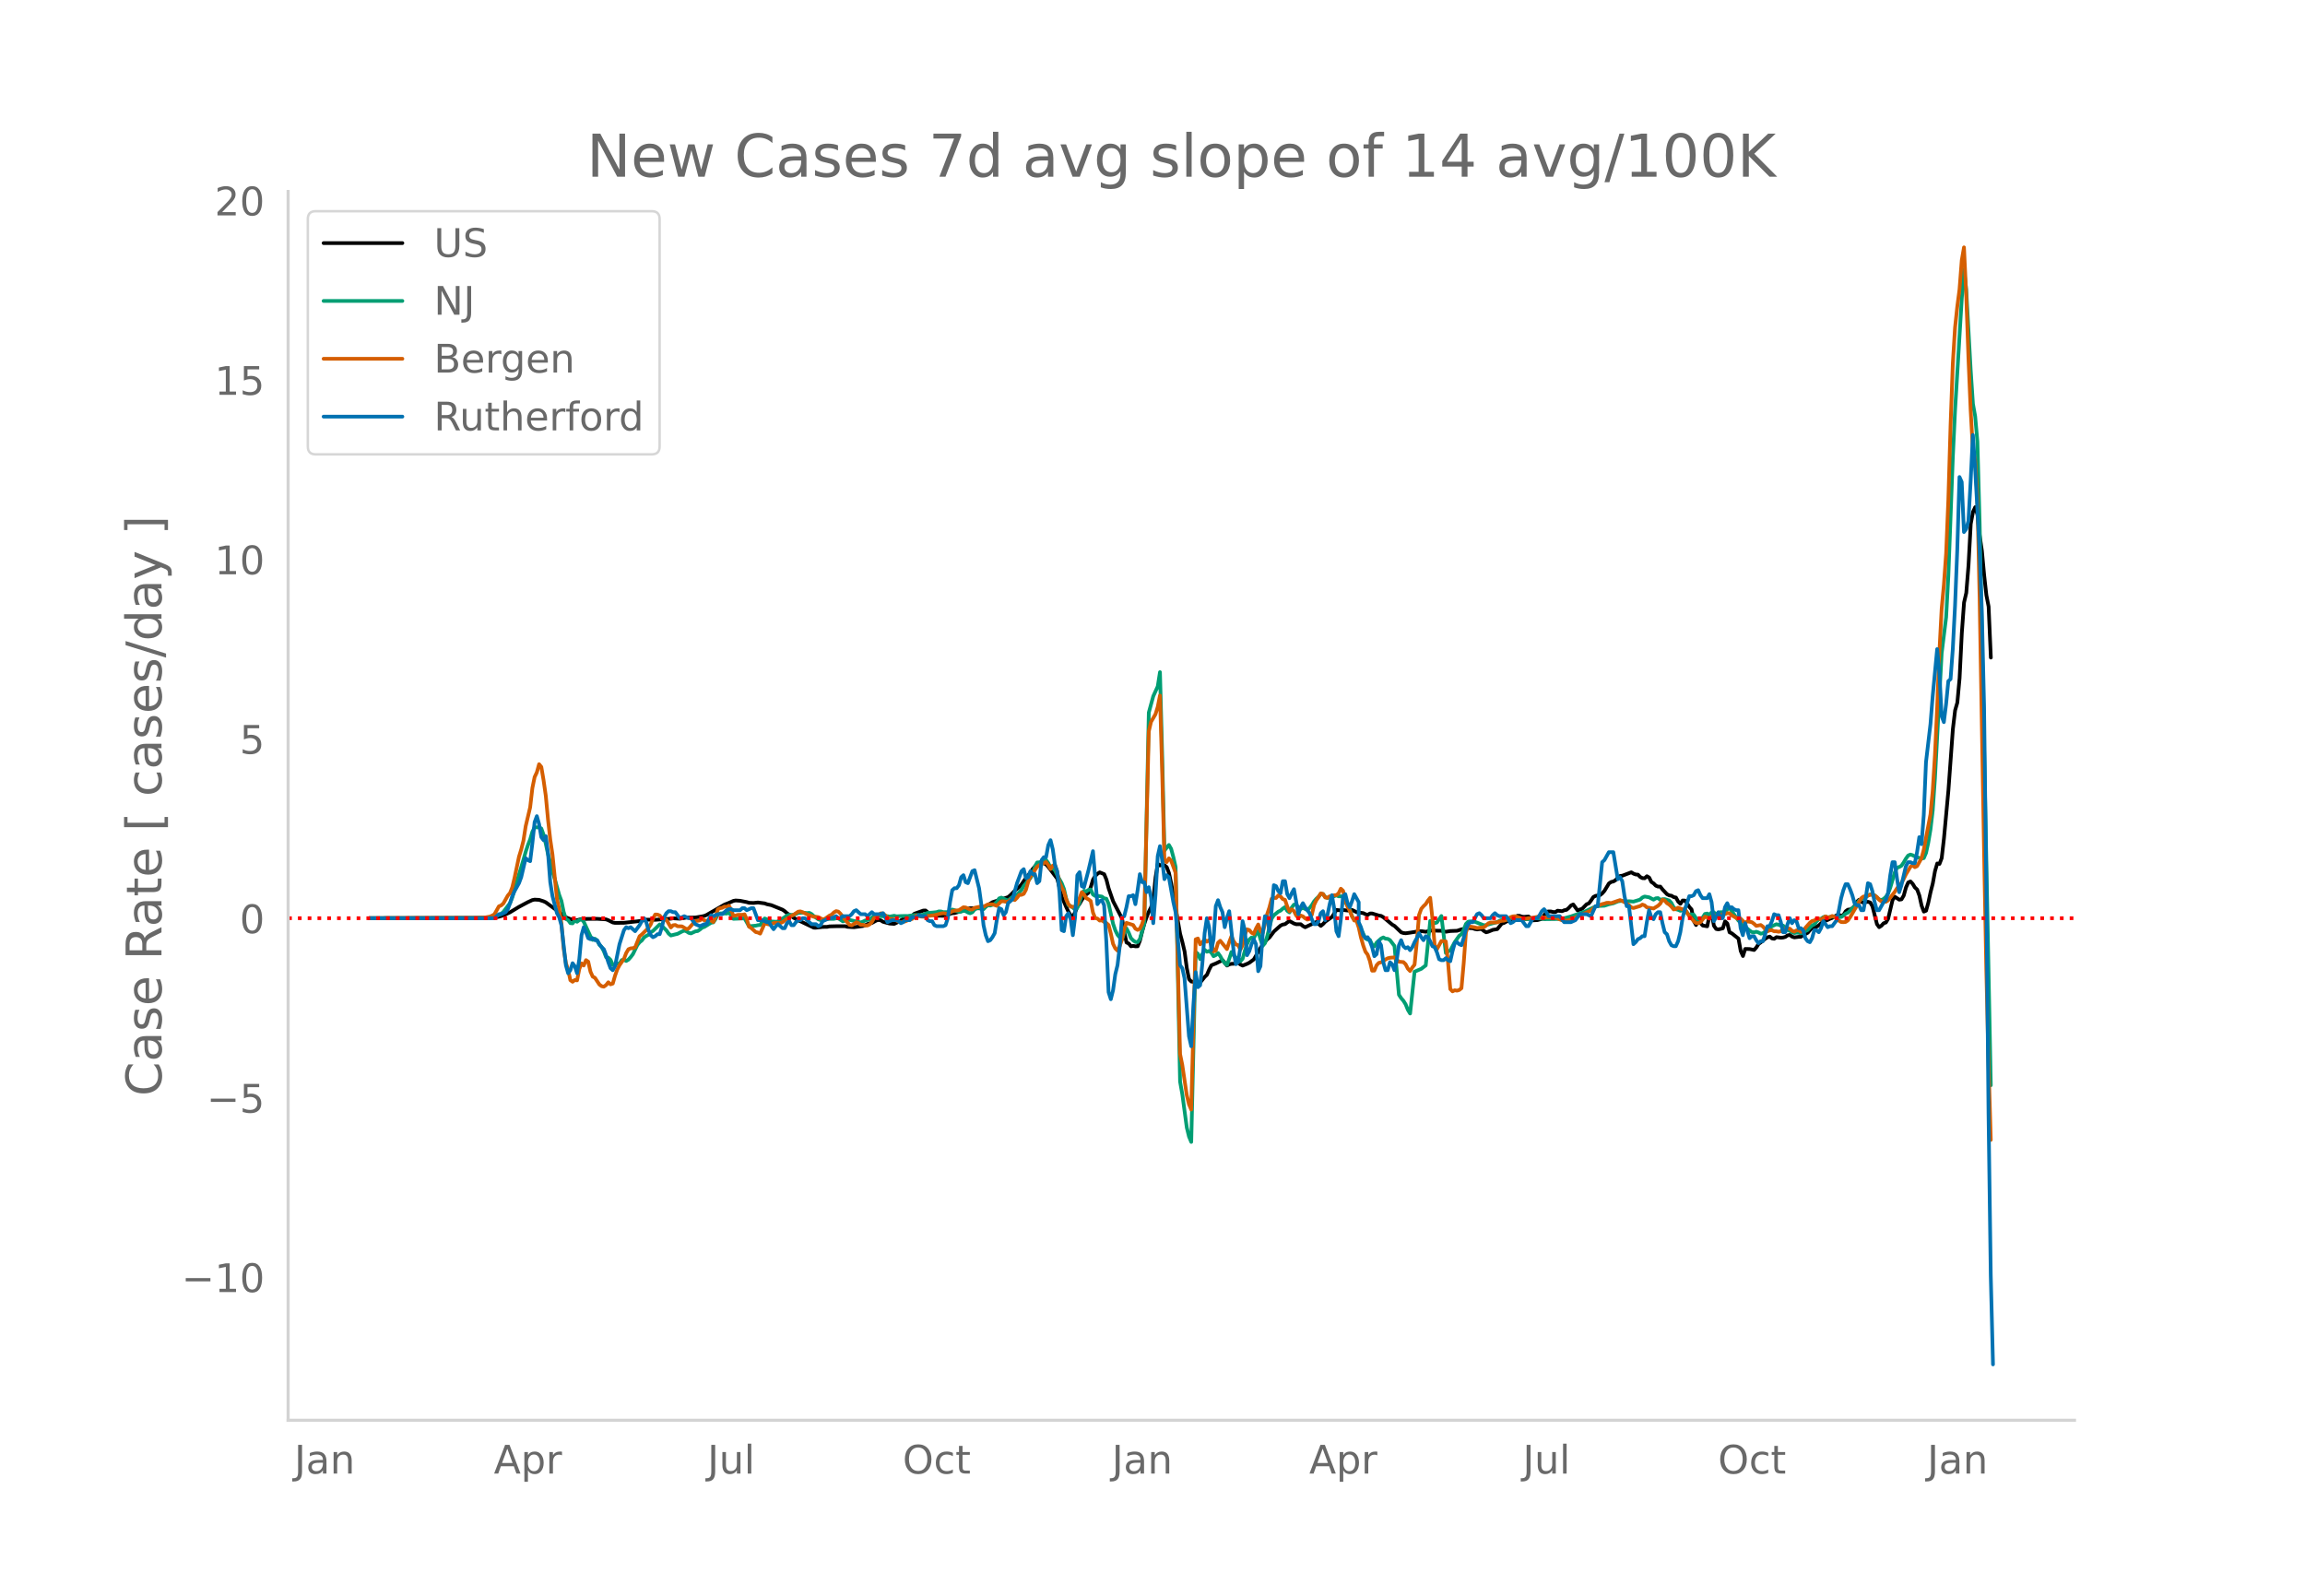 <svg height="864" viewBox="0 0 936 648" width="1248" xmlns="http://www.w3.org/2000/svg" xmlns:xlink="http://www.w3.org/1999/xlink"><defs><style>*{stroke-linecap:butt;stroke-linejoin:round}</style></defs><g id="figure_1"><path d="M0 648h936V0H0z" style="fill:#fff" id="patch_1"/><g id="axes_1"><path d="M117 576.72h725.4V77.76H117z" style="fill:none" id="patch_2"/><path clip-path="url(#p954f7ad295)" d="m149.973 372.857 48.076-.126 2.72-.144 1.815-.324 1.814-.548 2.721-1.268 3.629-2.2 1.814-.973 1.814-.957 1.814-.84.907-.17 1.815.094 1.814.584.907.42 5.442 3.966 2.722 2.114 1.814.715 1.814.499.907-.029 1.814-.515 6.35-.046 3.628.221.907.353 1.815.907.907.167 3.628-.04 5.443-.592 1.814-.263 1.814-.42 1.814.016 1.814.05 2.722-.21 3.628-.247.907-.16 2.721.167 2.722-.456 1.814.015 1.814-.053 2.721-.452.907-.199.907-.381 7.257-4.186 1.814-.72 1.814-.805.908-.165 1.814.124 2.721.543.907.281 1.814.065 1.814-.194 2.722.365.907.338 1.814.386 4.535 1.837.907.622.908.817 2.72 1.877 1.815.97 6.35 3.022.907.004 2.721-.317 1.814-.034.907-.186 2.722-.07 3.628-.016.907.263 1.814.113.907.047 3.629-.495.907-.298.907-.47.907-.303.907-.163 1.814-1 .907-.22.907.177.907.572 1.815.494.907.226 1.814.12 1.814-.882 1.814-1.121 1.814-.07.908-.261.907-.812.907-.967 3.628-1.291.907-.037 1.814 1.472 2.722.662 2.72.025 1.815-.4.907-.425.907-.221.907-.06 4.536-1.31.907-.459.907-.193 1.814.02 1.814.004.907.153.908-.21.907-.711 2.72-1.714 6.35-2.054.908-.762 1.814-1.852 1.814-1.525.907-1.01.907-1.378 2.721-3.522.908-1.395.907-1.015.907-.77.907-.467.907-.16.907.082.907.507.907 1.007 3.628 4.792 1.815 7.29 1.814 4.2.907 1.916.907 1.44.907.551.907-1.859.907-2.244.907-1.123.907-1.622.908-1.223.907-.976.907-.668.907-2.316.907-3.04.907-1.461.907-.891.907-.573 1.814.748.907 2.214.908 3.56 1.814 5.228 3.628 7.012.907 5.688.907 4.039.907.43.907 1.11.908-.16.907.18.907-.025.907-2.28.907-3.716.907-3.226.907-2.632.907-2.213.907-1.803.907-3.118.907-9 .908-5.464.907.642.907-.483.907.395.907.73.907 2.405.907 4.204 3.628 20.504.908 3.35.907 3.833.907 6.8.907 4.45.907.94.907.136.907-.22.907.779.907-.305 1.814-2.266.908-.86.907-2.102.907-1.77 1.814-.74 2.721-1.35 1.814 2.205.907-.498.908-.2.907-.03 1.814-.388.907.693.907.44 1.814-.719.907-.457 1.814-1.343 2.722-4.661 1.814-2.529.907-.983.907-.736 1.814-2.417 2.722-2.437.907-.404.907-.15.907-.71.907-.555 1.814 1.02.907.29 1.814-.01.907.734.908.491 1.814-.866 2.721-1.264 1.814 1.575.907-.755.907-.973 2.722-1.888 1.814-2.855 1.814.194.907-.173 1.814.207 1.814-.232 1.815.895 2.72.4.908.449.907.245.907-.555.907.005 2.721.839.908.145.907.534 3.628 3.023.907.52 2.721 2.602.907.277.908.09 1.814-.248 3.628-.585.907-.025 1.814.256 1.815-.494 1.814.034 2.721.058.907.263.907.118 1.814-.286 2.722-.105 1.814-.595.907-.13 1.814-.41 1.814.132.907.315.907.155.908-.137.907-.016.907.759.907.553.907-.247 1.814-.746 1.814-.301 1.814-2.23.908-.27.907-.524.907-.311.907.04.907-.112 1.814-2.014.907.024.907.332.907.09 1.815-.161 1.814 1.576 1.814-.095 1.814-.517 1.814-2.844.907-.17.907.012.908.23.907.027.907-.568 1.814.209.907-.39.907-.162.907-.763.907-.997.907-.427 1.815 2.484.907-.428.907-.275 1.814-1.856.907-.346.907-1.194.907-1.386.907-.483 1.814-.291.907-.723.908-1.045 1.814-2.993.907-.592.907-.204.907-.563.907-.989.907-.68.907-.11 3.629-1.376.907.55.907.337.907.068.907.943.907.475.907.04.907-.825.907.533.907 1.805.908.588.907.931.907.37.907-.017.907 1.185 1.814 1.915.907.467.907.147.907.556.907.182.908 1.647.907.877.907-1.334.907.047.907 1.127.907 1.483.907.98.907 4.635.907 1.701.907-2.307.907 1.5.908 1.011 1.814.315.907-4.245.907-.8.907 4.815.907 1.307.907.194 1.814-.456.907-2.825.908.84.907 3.614.907.403 2.721 2.157.907 5.037.907 2.03.907-2.872 1.814.04 1.815.383.907-1.042.907-1.423.907-.637 1.814-1.51.907-.539.907-.286.907.742.907.136.908-.661 1.814.229.907-.078.907-.251.907-.634.907-.165.907.692.907.308 1.814-.23.908-.02.907-.687 1.814-.938.907-1.087.907-.826.907-.434.907-.137.907-.529.907-.862.907-.627 1.815-.734.907-.465.907-.329.907-.603.907-.468.907-.194.907.372.907-.304.907-1.496.907-.671.908-.066.907-.479.907-.973.907-1.672.907-.816.907.807.907.415.907-.294.907-.105.907.282.907 1.577 1.815 7.209.907 1.241.907-.596.907-1.003.907-.297.907-1.503 1.814-7.676.907-1.284 1.814 1.201.908-.15.907-1.55.907-3.265.907-2.029.907-.425.907.969.907 1.487.907.835.907 2.452.907 4.12.907 2.396.908-.374.907-3.271.907-4.232.907-3.548.907-5.047.907-3.087.907.194.907-2.373.907-7.945 1.814-19.508 1.815-24.942.907-7.611.907-3.15.907-9.882.907-18.305.907-12.441.907-3.893.907-11.21.907-16.815.907-4.854.908-1.948.907 3.009.907 8.527.907 6.217.907 9.848.907 8.146.907 4.636.907 20.7h0" style="fill:none;stroke:#000;stroke-linecap:round;stroke-width:1.5" id="line2d_1"/><path clip-path="url(#p954f7ad295)" d="m149.973 372.854 47.168-.098 1.815-.117 1.814-.334 2.721-1.208.907-.81 2.721-3.581.907-2.28 1.815-6.305 2.72-9.037.908-3.2.907-2.712.907-2.323.907-3.124.907-1.74 1.815-.048.907.485.907 2.526.907 3.719.907 4.233.907 3.258.907 3.798.907 2.918 1.814 6.507.907 2.454.908 4.443.907 2.91.907.42.907 1.246.907.097.907-1.166.907.517.907-.704.907-.298.907.994 2.722 5.945.907 1.415.907-.462.907.72.907 1.73.907.905.907 1.731.907 2.397.907.214.907.876.908 2.08.907-.025.907-.528.907.02.907-1.444.907-.156.907.499.907-.535.907-1.007.907-1.203 1.815-3.727.907-1.12.907-.721.907-1.24.907-.612.907-.476.907-.99.907-.563 2.721-2.642.908.643 1.814 1.765.907 1.31.907.772 1.814-.455.907-.214 1.814-.941.907-.371.908.29.907.615.907.232 1.814-.833.907-.115.907-.608.907-.773.907-.308 2.722-1.68.907-.149.907-1.339.907-1.844.907-.439.907-.053 1.814.08.907-.358.907 1.077.907 1.427 4.536-.185 1.814 3.2 2.721-.24.907-.207.908-.071.907-1.47.907-1.183 1.814.733.907.497 1.814.128.907-.144 2.721-1.738.908-.687.907-.266 1.814.05 1.814-.815 1.814-.13 1.814.194.907-.097.908.492.907.828 1.814 1.299.907.315.907.067 1.814-.537 2.721-.026.908-.212.907.021 1.814 1.206 1.814-.557.907-.026 1.814.429 2.722.603.907-.321.907-.456 1.814-.463.907-.694.907-.836.907-.08.907.326h1.814l.908-.068.907.048.907.17 1.814-.34.907.233 1.814-.108 1.814-.05.907.036 2.722-.42 1.814.012.907.013.907-.169 1.814-.71 1.814-.122 1.815-.19.907-.305.907.036.907.28 1.814-.037.907-.395.907-.63.907.258.907.411.908.276.907-.1.907-.385.907.207.907.522.907.313.907-.392.907-1.145.907-.5.907-.098.907.17.908.32.907-.977.907-.66.907.172.907-.306.907-.427.907-.774.907-1.424.907-.31 1.814.843.908.33 1.814-1.475.907-.143.907-.682 1.814-1.977.907-1.641 2.721-3.22.908-1.676.907-3.02.907-1.608.907-.068.907-.241.907-.414.907-.27.907 1.239.907 1.978.907.14.907.865.907 1.943 1.815 3.233.907 2.331.907 3.911.907 2.684.907.394.907.555.907.933.907-.811.907-2.13.907-3.322.908-1.483.907.308.907-.65.907-.16.907 2.048.907.585.907-.03 1.814.282.907.709.907.16.908 2.098 1.814 8.065.907 2.654.907 1.87.907 1.075.907.779.907-2.762.907-1.732.907 1.747.907 2.21.908.92.907.64.907.06.907-1.215 1.814-6.4 1.814-85.598 1.814-6.66 1.815-3.967.907-5.795.907 33.902.907 38.559 1.814-2.28.907 1.57.907 3.367.907 4.005 1.814 87.138.908 5.14 1.814 13.487.907 3.714.907 2.169 1.814-77.082.907.693.907 2.152.907-2.116.907-1.657.908.783.907-.32.907.68.907 1.445.907-.44.907-.833.907 1.26.907 1.68.907 1.118.907.808.907-2.483.908-2.81.907 1.35.907.972.907.05.907 1.396.907-1 .907-3.281.907-2.775.907-1.8.907-.8.907.247.908-1.7.907-1.098.907 3.308.907 2.61.907-1.047.907-2.787 1.814-7.208.907-1.363 1.814-1.458.908-.43.907-.82.907-.614.907 1.53.907.654.907-1.998.907-1.17.907-.014.907 1.186.907.57.907-.425 1.815.87.907-.84.907-1.162.907-1.508.907-1.05.907-.805.907-1.182.907.042.907 1.213.907.385.907-.252.908-.074 1.814-.725.907.407.907-.035.907.201.907 2.1 1.814 3.053.907 2.818.907 1.22.908-.034 3.628 7.724.907.547.907.065.907 1.95.907.686.907-1.509 1.815-1.652.907-.454.907.515.907.06.907.522 1.814 2.376 1.814 19.81.907 1.376.907 1.053.908 1.454.907 2.245.907 1.486 1.814-16.993 2.721-1.154 1.814-1.383 1.815-18.068.907.341.907.568.907-.28 1.814-2.628 1.814 15.03.907-.622.907-.422 1.815-3.41 1.814-2.543.907-.647.907-1.825.907-2.354.907-.901.907-.117 1.814.16 3.629 1.41.907-.058 4.535-1.24.907-.498.907-.319 2.722-.218.907-.424.907-.192.907.022 3.628.529 2.722-.118 1.814-.324 1.814.074 1.814.298 5.443-.071 1.814-.223.907-.08 2.721-.742 5.443-1.866 4.535-2.174 1.814-.222 1.815-.084 1.814-.597 1.814-.391 1.814-.78.907-.143.907-.031 1.814.202.908-.099 1.814.167 1.814-.545.907-.289.907-.83.907-.4 1.814.32 1.815.946.907-.542.907-.089.907.693.907-.228.907-.047 1.814.566.907 1.006.907 1.754.907.798.908.221.907.402.907-.216.907-.418.907 1.368.907 1.032.907-.342.907.158.907 1.413.907.863.907-.348.908-.764.907-1.462.907-.17.907.466.907-.94.907-.017.907.949.907-.693.907-.32.907-.01.907.14.908-1.287.907-.637 3.628 5.21.907.828.907 1.69.907.914.907-.164.907.792.908.587.907.122.907-.243.907.3.907.492.907-.187 2.721-2.055.907-.795 1.815-.805.907.212.907.356h.907l.907.802.907.967.907.367.907.552.907.337.907-.183.907.065.908.245.907-.318.907-.594.907-.443.907-1.016.907-.845.907-.462.907-1.198.907-.863.907-.176.907-.666.908-.3.907.449 1.814-.458.907.272.907.11.907-.143.907.018.907-.551.907-.821.907-.412.908-.82.907-.975.907-.698 1.814-2.396 1.814-1.093.907-.284.907-.672.907-.479.907.018.907.395 1.815 1.613.907.268.907-.439.907-.842.907-1.365.907-2.396 1.814-6.155.907-1.92.907-.306.908-.509.907-1.328.907-1.567.907-1.244.907-.394.907.276.907.479.907.345 1.814.54.907-.2.908-2.094.907-4.138.907-5.413.907-7.74.907-13.052 2.721-50.739 1.814-14.612.907-16.851 1.815-48.202.907-19.013 2.721-45.302.907-11.869.907 8.3 1.814 32.609.907 13.629.908 5.086.907 10.271.907 33.086 4.535 228.284h0" style="fill:none;stroke:#009e73;stroke-linecap:round;stroke-width:1.5" id="line2d_2"/><path clip-path="url(#p954f7ad295)" d="m149.973 372.854 43.54-.095 3.628-.24 1.815-.335.907-.39.907-.519 1.814-3.238.907-.367.907-.79 1.814-3.222.907-1.061.907-2.297.908-3.773 1.814-8.654.907-2.944.907-3.565.907-5.87 1.814-7.666.907-7.833.907-4.442.907-1.923.908-3.302.907 1.1.907 5.361.907 6.341.907 9.643.907 8.088.907 6.134 1.814 18.01.907 4.085.907 5.782.908 10.322.907 5.878.907 2.712.907 4.236.907.646.907-.718.907.16.907-4.603.907-2.321.907.877.907-2.177.908.614.907 4.044.907 2.026.907.478 1.814 2.736.907.686.907.184.907-.638.907-1.141.907.83.908-.312.907-3.174.907-2.537.907-1.73 1.814-2.577.907-2.36.907-1.54.907-.375.907-.08.907-.327 1.815-4.522.907-.702 1.814-1.787.907-.885.907-1.428.907-2.345.907-1.667.907.024.907.383.908 1.045.907.773.907-.12 1.814 3.151.907-.893.907-.12.907.519 1.814.048 1.815 1.108.907-.271 2.72-3.087.908.008.907-.175.907-.606.907.558.907.255.907-.343.908.192.907.598.907-1.93.907-3.207.907-.47.907-.168.907-.495.907.096.907-.47.907 1.706.907 2.457.908-.151.907-.28 1.814-.008.907-.215.907 2.042.907 2.951.907.583 1.814 1.627.907.2.908.438 1.814-4.172 1.814.479.907-.144.907-.43.907-.168.907.16.907-.024.907-.335 1.815-1.444.907-.463.907-.702.907-.43 1.814-1.237.907-.12.907.328 1.814.885 2.722.99.907-.009.907.136 1.814.925.907-.24 1.814-1.284.907-.414.907-.902.908-.518.907.2.907.893.907 1.26 1.814 2.146.907 1.092.907.168.907-.543.907-.686.907.327.908.694.907-.016.907.312.907-.008.907-.431.907-.965.907-1.651.907-.718.907-.367.907-.814.907.104.908.718.907.885.907.567.907.007 1.814.63.907.495.907.247.907-.279.907-.103 1.815-.854.907-.088.907-.813.907-.622 1.814.422.907.072 2.721-.423 1.815-.207 2.72-.694.908-.112 1.814.272 1.814-1.037.907-.272 1.815-.183 1.814-1.196.907.095 1.814.822.907-.008.907-.686 1.814-.39.907-.216.908.135 1.814-.917 1.814-.048 1.814.654.907-1.029.907-.853.907.032.907.167.908-.008.907-.765.907-.256.907.343.907-.901.907-1.212.907-.008.907-.4.907-1.658.907-3.199.907-2.313.908-.71.907-1.77.907-1.364.907-.655 2.721-1.22.907 1.276.907 1.54.907-1.396.907-.335.907 2.967.908 4.148.907 2.082.907 1.738.907 3.047.907 2.01.907 1.005.907.088.907-.072.907-1.02 1.814-4.874.908.965.907 1.5.907.47.907.662.907 4.674.907 2.281.907.168.907.822.907-.08.907.606.907.47.908.798.907 3.494.907 4.163.907 1.867.907.877.907-1.906.907-2.608.907-4.331.907-2.417 2.722.877.907 1.468.907.51.907-.462.907-1.899.907-3.095 1.814-75.152.907-3.869 1.814-3.11.908-2.952.907-4.634.907 30.988.907 36.021.907.622.907-1.523.907.94 1.814 4.93 1.814 73.574.908 4.458 1.814 12.22.907 3.757.907 2.137 1.814-69.122.907-.343.907 2.377 1.814-1.906.908.837.907-.67.907 1.523.907 3.071.907-.31.907-3.167.907-.838 2.721 3.374.907-2.815.908-2.37.907 2.019.907 1.3.907.279.907 1.834.907-1.81.907-4.315.907-2.13.907.28.907 1.076.907.518.908-2.201.907-1.651.907 2.656.907.782 1.814-7.634.907-2.704.907-3.533.907-.367.907.04.907-1.045.908.439.907 1.076.907.288.907 2.727.907 1.955.907-.862.907.75.907 1.77.907 1.054.907-1.03.907.336.908.805.907.51.907-.239.907-1.73.907-3.94.907-1.9.907-1.3.907-1.515.907.232.907 1.427.907.128.907-.638.908.088.907-.51.907-.033.907-.75.907-1.858.907.845.907 3.917.907 2.624.907 1.643.907 2.202.907 1.69.908.096.907 2.728.907 4.06.907 3.207.907 2.56.907 1.204.907 2.6.907 3.917.907-.032.907-2.17.907-.98.908-.232.907-.43.907-.718.907-.479.907-.223 1.814-.144 1.814 1.755 1.814.167.908.87.907 1.787.907.957.907-1.428.907-1.133.907-9.125.907-11.055.907-2.504.907-1.07.907-.86.907-1.428.908-1.133.907 8.4.907 10.807.907 1.723 1.814-3.374 1.814.16.907 8.606.907 10.744.907.941.908-.455.907.176.907-.28.907-.725.907-10.066.907-12.555.907-2.696.907.295 1.814.327.907.248 2.722-.288.907-.686.907-.909.907-.343 2.721-.056.907-.375.907-.247.908-.064.907-.295 1.814-1.14.907-.311.907-.08.907.247.907.367 1.814.39.907-.015.908-.184.907-.04 2.72-.502 2.722.271 3.629-.088.907.064 2.72 1.157.908.135.907-.055 1.814-.383 8.164-3.701 1.814-1.548 2.721-1.029.908-.199.907-.319.907-.016.907.136 3.628-1.237.907.335 1.814 1.053.908.686.907.885.907.28 2.721-.822.907-.59.907.327.907.813 2.722.455 1.814-1.109.907-.853.907-1.611.907.359.907 1.045.907.566.907.837.907 1.157.907-.184.908-.534 1.814.67.907-.072 1.814 2.816.907.885.907 1.165.907.75.907.12.907-.471 1.815-2.218.907.287.907.503.907-.862.907-.622.907.607 2.721-.878.907-.072.908-.39.907.055.907.806 2.721 1.58.907-.208.907.933.907.75.907-.574 1.815.31.907.663.907.845 1.814-.343.907.646.907 1.077.907.83.907-.383.907-.048.907.423.908.016.907.175.907-.207.907-.71 1.814-.463.907.12.907.87.907.35.907-.502.907-.064.908.654.907-.367.907-1.292 1.814-2.034.907-.726.907-.175.907-.662.907-.12.907.407 1.815-1.324.907.414.907-.111.907-.463.907.32.907.701.907.861.907.575.907.056.907-.08.907-.622.908-1.277 4.535-7.752.907-.694.907-.056 1.814-.63.907.063.907.248.908.606.907 1.1.907.663 1.814.167.907-.55 2.721-3.478.907-1.444 1.815-2.193.907-1.603.907-1.883 1.814-3.039.907-.678.907.806.907-.415 1.814-3.262.907-3.454 2.722-14.333.907-9.484.907-14.525.907-19.43.907-22.764.907-17.213.907-9.78.907-12.65.907-21.966.908-30.374.907-24.854.907-14.597.907-8.534.907-6.98.907-11.813.907-5.264.907 19.151.907 25.756.907 21.344.907 16.128.908 4.156.907 14.995.907 40.87 1.814 103.278.907 47.826.907 38.238.907 30.693h0" style="fill:none;stroke:#d55e00;stroke-linecap:round;stroke-width:1.5" id="line2d_3"/><path clip-path="url(#p954f7ad295)" d="M149.973 372.854h50.797l1.814-1.625h.907l1.814-.812.907-1.219.907-2.437.907-2.844.908-2.031 1.814-3.25.907-2.438 1.814-7.718.907.812.907.406.907-7.312.907-8.531.907-2.438.908 3.25.907 5.281.907 1.22.907-1.626.907 6.906.907 11.782.907 5.687 1.814 6.906.907 1.625.907 3.25 1.815 16.25.907 3.25.907-1.219.907-2.844.907 1.22.907 2.843.907-5.688.907-9.75.907-3.25.907 2.032.908 2.437.907.407.907-.407.907.813h.907l.907 1.625.907 1.218.907.813.907 2.437.907 2.844.907 2.438.908.812.907-1.625 1.814-8.937 1.814-5.688.907-1.218.907.406.907-.406 1.814 1.625 1.815-2.438.907-1.625.907-1.219.907 1.625.907 3.25.907 2.032.907.812.907-.406.907-.813h.907l.908-2.843.907-4.063.907-1.625.907-.812h.907l.907.406h.907l1.814 2.437 1.814-.812 1.815.812h.907l1.814 2.438 1.814.812 1.814-.812h.907l.907-2.031.908-1.625.907.406 1.814-.813h1.814l1.814-1.625.907-.406h.907l.907.406h2.722l.907-.812h.907l.907.812 1.814-.812h.907l1.814 4.875h1.815l1.814.812h.907l.907 1.625.907 1.22.907-1.22.907-.812 1.814 1.625h.907l.908-2.031.907-.813.907 1.625h.907l.907-1.219.907-.812h.907l.907-.813h.907l2.722 2.438h1.814l.907.812.907-.406.907-1.625 2.721-1.219h.907l1.815-.812.907.812h.907l.907-.812h2.721l.907-.813.907-1.218.907-.407 1.815 1.625h1.814l.907.813 1.814-1.625.907.812h2.721l.907-.406.908 1.625.907 2.031 1.814-.812h1.814l.907.406.907.813.907-.407.907-.812h1.815l.907-1.219h1.814l.907-.812.907.406h1.814l.907 1.625.907.406h.907l.908 1.625.907.406h2.72l.908-.406.907-2.844.907-6.5.907-4.875.907-.812h.907l.908-1.219.907-3.25.907-.812.907 2.844.907.406 1.814-4.875.907-.406 1.814 7.312.907 6.5.908 8.531.907 4.063.907 2.437.907-.406.907-1.219.907-1.625.907-5.687.907-4.47.907.407.907 2.438.907-1.22.908-3.655 1.814-1.625 1.814-6.5 1.814-4.875.907-.813.907 3.657.907-.407.907-2.437.908 1.219h.907l.907 3.656.907-.813.907-8.53.907-1.22h.907l.907-4.875.907-2.03.907 3.655.907 6.5.907 2.438.908 8.531.907 15.437.907.407.907-6.094.907-1.219.907 2.438.907 6.5.907-7.313.907-17.062.907-1.219.907 5.688.908.406 1.814-6.906 1.814-7.72 1.814 21.532.907-1.219.907-.406.907 2.031.907 15.031.908 20.313.907 2.843.907-3.656.907-6.5.907-3.656.907-7.719.907-11.78.907-.407.907-3.656.907-4.469h.907l.908-.406.907 3.656.907-5.688.907-6.5.907 3.25h.907l.907 4.063.907-2.031.907 4.062.907 10.563.907-11.375.908-15.844.907-4.062.907 5.687.907 7.719.907-1.625.907.812 1.814 10.156.907 4.063 1.814 21.53.908 1.22.907 4.062 1.814 23.562.907 4.063.907-17.062.907-13 .907 6.093.907-.812.907-8.938.907-12.187.908-6.094.907 3.657.907 9.343.907-4.468.907-13.407.907-2.437.907 2.844.907 2.03.907 6.095.907-3.657.907-2.843 1.815 16.25.907 5.28.907-.812.907-6.094.907-10.562.907 3.656.907 10.156.907-1.625.907-2.843.907-2.031.908 2.03.907 10.97.907-2.032.907-13 .907-7.312.907.406.907 5.688.907-8.532.907-10.156.907.406.907 2.032.908.812.907-4.875h.907l.907 5.281.907 1.625.907-2.03.907-1.626 1.814 10.156.907-2.843.907-1.625.908 1.625 1.814 2.437.907 2.438.907 2.03h.907l.907-1.218.907-3.25.907-.812.907 3.656.907-2.031.907-4.47.908-3.655.907 5.28.907 9.345.907 2.03.907-6.905.907-9.344.907-.813.907 3.657.907 1.625.907-2.438.907-2.844 1.815 3.25v8.125l.907 2.032.907 3.25.907 1.218.907-.406.907 1.625.907 2.437.907 3.657.907-.813.907-5.281.908 1.625.907 6.906.907 3.25h.907l.907-3.25.907.813.907 2.437.907-4.062.907-6.094.907-2.031.907 2.437.908.813.907-.407.907 1.22.907-1.22.907-2.03.907-1.626.907-2.03.907 1.624.907 1.219.907-1.625.907.406.908 1.625.907 2.031.907.406.907 2.032.907 2.843.907.407h.907l.907-.813.907.813.907.406.907-4.063.908-3.25.907-.406.907.813.907.406.907-2.844.907-3.656.907-2.031.907-.813h.907l1.814-3.25.908-.406.907.813.907 1.218h2.721l.907-1.218.907-.813.907.813.907.406h2.722l.907 1.219.907 1.625.907-.407.907-.812h2.721l1.814 2.437h.908l1.814-3.25h1.814l.907-1.218.907-1.625.907-.813.907 1.219.907 1.625h4.536l1.814 2.437h2.721l1.814-.812 1.815-2.438h2.72l1.815.813 1.814-4.063h.907l1.814-17.874.908-.813 1.814-3.25h1.814l1.814 10.969.907-.813.907 1.625.907 6.094.907 4.062h.908l1.814 15.438.907-.813.907-1.218.907-.407.907-.812h.907l.907-5.688.907-4.875.907 2.844.908.813.907-2.032.907-.812h.907l.907 4.469.907 3.656.907.812.907 2.844.907 1.625.907.406h.907l.908-2.031.907-3.656.907-5.688.907-3.656.907-2.437.907-2.844h.907l.907-.406.907-1.625.907-.407.907 2.032.908 1.218h1.814l.907-1.625.907 3.25.907 7.72.907-1.626.907-2.031.907 2.437h.907l.907-4.468.908-1.625.907 2.03.907-.405.907.812.907.406h.907l.907 7.313.907 2.844.907-4.875 1.814 6.093.908-.812h.907l.907 1.625.907 1.219.907-.813h.907l.907-2.844.907-3.25h.907l.907-2.03.907-2.845.908.407h.907l.907 2.843.907 4.063h.907l.907-3.25.907-2.438.907 2.032.907-1.22.907.407.907 2.844h.908l.907.812.907 3.25.907 1.219.907.406.907-1.625.907-3.25h.907l.907.813.907-1.625.907-2.844 1.815 2.438.907-.407h.907l1.814-2.437.907-4.063.907-4.875.907-3.25.907-2.437h.907l.908 2.031.907 2.438.907 3.25.907.812h.907l.907 2.031h.907l.907-4.875.907-6.093.907.406.907 2.844.907 4.468.908 3.25h.907l1.814-3.25.907-.812.907-2.844.907-7.312.907-5.281h.907l.907 6.5.907 5.687.908-2.844 1.814-7.718.907-1.625h.907l.907.406h.907l.907-4.469.907-6.094.907 2.844.907-11.781.908-21.531 1.814-15.437.907-11.375 1.814-19.094.907 9.344.907 17.875.907 2.437.907-7.312.907-9.344.908-.812.907-12.188.907-17.468.907-22.75.907-29.656.907 2.031.907 20.312.907-1.218.907-3.25.907-16.25.907-18.687.908 13.406 1.814 33.312.907 24.78.907 38.594.907 72.312.907 93.03.907 65.812.907 36.156h0" style="fill:none;stroke:#0072b2;stroke-linecap:round;stroke-width:1.5" id="line2d_4"/><path clip-path="url(#p954f7ad295)" d="M117 372.854h725.4" style="fill:none;stroke:red;stroke-dasharray:1.5,2.475;stroke-dashoffset:0;stroke-width:1.5" id="line2d_5"/><path d="M117 576.72V77.76" style="fill:none;stroke:#d3d3d3;stroke-linecap:square;stroke-linejoin:miter;stroke-width:1.25" id="patch_3"/><path d="M117 576.72h725.4" style="fill:none;stroke:#d3d3d3;stroke-linecap:square;stroke-linejoin:miter;stroke-width:1.25" id="patch_4"/><g id="matplotlib.axis_1"><g id="xtick_1"><g style="fill:#696969" transform="matrix(.16 0 0 -.16 119.498 598.378)" id="text_1"><defs><path d="M9.813 72.906h9.859V5.078q0-13.187-5-19.14-5-5.954-16.094-5.954h-3.75v8.297h3.078q6.531 0 9.219 3.672Q9.813-4.39 9.813 5.078z" id="DejaVuSans-74"/><path d="M34.281 27.484q-10.89 0-15.093-2.484-4.204-2.484-4.204-8.5 0-4.781 3.157-7.594 3.156-2.797 8.562-2.797 7.485 0 12 5.297 4.516 5.297 4.516 14.078v2zm17.922 3.72V0H43.22v8.297Q40.14 3.328 35.547.953q-4.594-2.375-11.234-2.375-8.391 0-13.36 4.719Q6 8.016 6 15.922q0 9.219 6.172 13.906 6.187 4.688 18.437 4.688h12.61v.89q0 6.203-4.078 9.594-4.078 3.39-11.453 3.39-4.688 0-9.141-1.124-4.438-1.125-8.531-3.375v8.312q4.921 1.906 9.562 2.844 4.64.953 9.031.953 11.875 0 17.735-6.156 5.86-6.14 5.86-18.64z" id="DejaVuSans-97"/><path d="M54.89 33.016V0h-8.984v32.719q0 7.765-3.031 11.61-3.031 3.858-9.078 3.858-7.281 0-11.484-4.64-4.204-4.625-4.204-12.64V0H9.08v54.688h9.03v-8.5q3.235 4.937 7.594 7.374Q30.078 56 35.797 56q9.422 0 14.25-5.828 4.844-5.828 4.844-17.156z" id="DejaVuSans-110"/></defs><use xlink:href="#DejaVuSans-74"/><use x="29.492" xlink:href="#DejaVuSans-97"/><use x="90.771" xlink:href="#DejaVuSans-110"/></g></g><g id="xtick_2"><g style="fill:#696969" transform="matrix(.16 0 0 -.16 200.536 598.378)" id="text_2"><defs><path d="M34.188 63.188 20.797 26.906h26.812zm-5.579 9.718h11.188L67.578 0h-10.25l-6.64 18.703h-32.86L11.188 0H.78z" id="DejaVuSans-65"/><path d="M18.11 8.203v-29H9.077v75.484h9.031v-8.296q2.844 4.875 7.157 7.234Q29.594 56 35.594 56q9.968 0 16.187-7.906 6.235-7.907 6.235-20.797T51.78 6.484q-6.218-7.906-16.187-7.906-6 0-10.328 2.375-4.313 2.375-7.157 7.25zm30.578 19.094q0 9.906-4.079 15.547-4.078 5.64-11.203 5.64-7.14 0-11.218-5.64-4.079-5.64-4.079-15.547 0-9.906 4.078-15.547 4.079-5.64 11.22-5.64 7.124 0 11.202 5.64t4.078 15.547z" id="DejaVuSans-112"/><path d="M41.11 46.297q-1.516.875-3.297 1.281Q36.03 48 33.89 48q-7.625 0-11.703-4.953-4.079-4.953-4.079-14.234V0H9.08v54.688h9.03v-8.5q2.844 4.984 7.375 7.39Q30.031 56 36.531 56q.922 0 2.047-.125 1.125-.11 2.484-.36z" id="DejaVuSans-114"/></defs><use xlink:href="#DejaVuSans-65"/><use x="68.408" xlink:href="#DejaVuSans-112"/><use x="131.885" xlink:href="#DejaVuSans-114"/></g></g><g id="xtick_3"><g style="fill:#696969" transform="matrix(.16 0 0 -.16 287.269 598.378)" id="text_3"><defs><path d="M8.5 21.578v33.11h8.984V21.922q0-7.766 3.016-11.656 3.031-3.875 9.094-3.875 7.265 0 11.484 4.64 4.234 4.64 4.234 12.656v31h8.985V0h-8.984v8.406Q42.047 3.422 37.718 1q-4.313-2.422-10.032-2.422-9.421 0-14.312 5.86Q8.5 10.296 8.5 21.578zM31.11 56z" id="DejaVuSans-117"/><path d="M9.422 75.984h8.984V0H9.422z" id="DejaVuSans-108"/></defs><use xlink:href="#DejaVuSans-74"/><use x="29.492" xlink:href="#DejaVuSans-117"/><use x="92.871" xlink:href="#DejaVuSans-108"/></g></g><g id="xtick_4"><g style="fill:#696969" transform="matrix(.16 0 0 -.16 366.541 598.378)" id="text_4"><defs><path d="M39.406 66.219q-10.75 0-17.078-8.016-6.312-8-6.312-21.828 0-13.766 6.312-21.781 6.328-8 17.078-8 10.735 0 17.016 8 6.281 8.015 6.281 21.781 0 13.828-6.281 21.828-6.281 8.016-17.016 8.016zm0 8q15.328 0 24.5-10.281 9.188-10.282 9.188-27.563 0-17.234-9.188-27.516-9.172-10.28-24.5-10.28-15.375 0-24.593 10.25-9.204 10.265-9.204 27.546t9.204 27.563q9.218 10.28 24.593 10.28z" id="DejaVuSans-79"/><path d="M48.781 52.594v-8.407q-3.812 2.11-7.64 3.157-3.828 1.047-7.735 1.047-8.75 0-13.593-5.547-4.829-5.532-4.829-15.547 0-10.016 4.829-15.563 4.843-5.53 13.593-5.53 3.907 0 7.735 1.046 3.828 1.047 7.64 3.156V2.094Q45.016.344 40.984-.531q-4.015-.89-8.562-.89-12.36 0-19.64 7.765-7.266 7.765-7.266 20.953 0 13.375 7.343 21.031Q20.22 56 33.016 56q4.14 0 8.093-.86 3.953-.843 7.672-2.546z" id="DejaVuSans-99"/><path d="M18.313 70.219V54.688h18.5v-6.985h-18.5V18.016q0-6.688 1.828-8.594 1.828-1.906 7.453-1.906h9.218V0h-9.218q-10.407 0-14.36 3.875-3.953 3.89-3.953 14.14v29.688H2.687v6.984h6.594V70.22z" id="DejaVuSans-116"/></defs><use xlink:href="#DejaVuSans-79"/><use x="78.711" xlink:href="#DejaVuSans-99"/><use x="133.691" xlink:href="#DejaVuSans-116"/></g></g><g id="xtick_5"><g style="fill:#696969" transform="matrix(.16 0 0 -.16 451.493 598.378)" id="text_5"><use xlink:href="#DejaVuSans-74"/><use x="29.492" xlink:href="#DejaVuSans-97"/><use x="90.771" xlink:href="#DejaVuSans-110"/></g></g><g id="xtick_6"><g style="fill:#696969" transform="matrix(.16 0 0 -.16 531.624 598.378)" id="text_6"><use xlink:href="#DejaVuSans-65"/><use x="68.408" xlink:href="#DejaVuSans-112"/><use x="131.885" xlink:href="#DejaVuSans-114"/></g></g><g id="xtick_7"><g style="fill:#696969" transform="matrix(.16 0 0 -.16 618.357 598.378)" id="text_7"><use xlink:href="#DejaVuSans-74"/><use x="29.492" xlink:href="#DejaVuSans-117"/><use x="92.871" xlink:href="#DejaVuSans-108"/></g></g><g id="xtick_8"><g style="fill:#696969" transform="matrix(.16 0 0 -.16 697.629 598.378)" id="text_8"><use xlink:href="#DejaVuSans-79"/><use x="78.711" xlink:href="#DejaVuSans-99"/><use x="133.691" xlink:href="#DejaVuSans-116"/></g></g><g id="xtick_9"><g style="fill:#696969" transform="matrix(.16 0 0 -.16 782.581 598.378)" id="text_9"><use xlink:href="#DejaVuSans-74"/><use x="29.492" xlink:href="#DejaVuSans-97"/><use x="90.771" xlink:href="#DejaVuSans-110"/></g></g></g><g id="matplotlib.axis_2"><g id="ytick_1"><g style="fill:#696969" transform="matrix(.16 0 0 -.16 73.733 524.67)" id="text_10"><defs><path d="M10.594 35.5h62.593v-8.297H10.594z" id="DejaVuSans-8722"/><path d="M12.406 8.297h16.11v55.625l-17.532-3.516v8.985l17.438 3.515h9.86V8.296H54.39V0H12.406z" id="DejaVuSans-49"/><path d="M31.781 66.406q-7.61 0-11.453-7.5Q16.5 51.422 16.5 36.375q0-14.984 3.828-22.484 3.844-7.5 11.453-7.5 7.672 0 11.5 7.5 3.844 7.5 3.844 22.484 0 15.047-3.844 22.531-3.828 7.5-11.5 7.5zm0 7.813q12.266 0 18.735-9.703 6.468-9.688 6.468-28.141 0-18.406-6.468-28.11-6.47-9.687-18.735-9.687-12.25 0-18.718 9.688-6.47 9.703-6.47 28.109 0 18.453 6.47 28.14Q19.53 74.22 31.78 74.22z" id="DejaVuSans-48"/></defs><use xlink:href="#DejaVuSans-8722"/><use x="83.789" xlink:href="#DejaVuSans-49"/><use x="147.412" xlink:href="#DejaVuSans-48"/></g></g><g id="ytick_2"><g style="fill:#696969" transform="matrix(.16 0 0 -.16 83.912 451.801)" id="text_11"><defs><path d="M10.797 72.906h38.719v-8.312H19.828v-17.86q2.14.735 4.281 1.094 2.157.36 4.313.36 12.203 0 19.328-6.688 7.14-6.688 7.14-18.11 0-11.765-7.328-18.296-7.328-6.516-20.656-6.516-4.593 0-9.36.781-4.75.782-9.827 2.344v9.922q4.39-2.39 9.078-3.563 4.687-1.171 9.906-1.171 8.453 0 13.375 4.437 4.938 4.438 4.938 12.063 0 7.609-4.938 12.047-4.922 4.453-13.375 4.453-3.953 0-7.89-.875-3.922-.875-8.016-2.735z" id="DejaVuSans-53"/></defs><use xlink:href="#DejaVuSans-8722"/><use x="83.789" xlink:href="#DejaVuSans-53"/></g></g><g id="ytick_3"><use xlink:href="#DejaVuSans-48" style="fill:#696969" transform="matrix(.16 0 0 -.16 97.32 378.933)" id="text_12"/></g><g id="ytick_4"><use xlink:href="#DejaVuSans-53" style="fill:#696969" transform="matrix(.16 0 0 -.16 97.32 306.065)" id="text_13"/></g><g id="ytick_5"><g style="fill:#696969" transform="matrix(.16 0 0 -.16 87.14 233.197)" id="text_14"><use xlink:href="#DejaVuSans-49"/><use x="63.623" xlink:href="#DejaVuSans-48"/></g></g><g id="ytick_6"><g style="fill:#696969" transform="matrix(.16 0 0 -.16 87.14 160.329)" id="text_15"><use xlink:href="#DejaVuSans-49"/><use x="63.623" xlink:href="#DejaVuSans-53"/></g></g><g id="ytick_7"><g style="fill:#696969" transform="matrix(.16 0 0 -.16 87.14 87.46)" id="text_16"><defs><path d="M19.188 8.297h34.421V0H7.33v8.297q5.609 5.812 15.296 15.594 9.703 9.797 12.188 12.64 4.734 5.313 6.609 9 1.89 3.688 1.89 7.25 0 5.813-4.078 9.469-4.078 3.672-10.625 3.672-4.64 0-9.797-1.61-5.14-1.609-11-4.89v9.969Q13.767 71.78 18.938 73q5.188 1.219 9.485 1.219 11.328 0 18.062-5.672 6.735-5.656 6.735-15.125 0-4.5-1.688-8.531-1.672-4.016-6.125-9.485-1.218-1.422-7.765-8.187-6.532-6.766-18.453-18.922z" id="DejaVuSans-50"/></defs><use xlink:href="#DejaVuSans-50"/><use x="63.623" xlink:href="#DejaVuSans-48"/></g></g><g style="fill:#696969" transform="matrix(0 -.2 -.2 0 65.573 445.117)" id="text_17"><defs><path d="M64.406 67.281v-10.39q-4.984 4.64-10.625 6.922-5.64 2.296-11.984 2.296-12.5 0-19.14-7.64-6.641-7.64-6.641-22.094 0-14.406 6.64-22.047 6.64-7.64 19.14-7.64 6.345 0 11.985 2.296 5.64 2.297 10.625 6.938V5.609Q59.234 2.094 53.437.33q-5.78-1.75-12.218-1.75-16.563 0-26.094 10.124-9.516 10.14-9.516 27.672 0 17.578 9.516 27.703 9.531 10.14 26.094 10.14 6.531 0 12.312-1.734 5.797-1.734 10.875-5.203z" id="DejaVuSans-67"/><path d="M44.281 53.078v-8.5q-3.797 1.953-7.906 2.922-4.094.984-8.5.984-6.688 0-10.031-2.047-3.344-2.046-3.344-6.156 0-3.125 2.39-4.906 2.391-1.781 9.626-3.39l3.078-.688q9.562-2.047 13.593-5.781 4.032-3.735 4.032-10.422 0-7.625-6.032-12.078-6.03-4.438-16.578-4.438-4.39 0-9.156.86Q10.688.296 5.422 2v9.281q4.984-2.594 9.812-3.89 4.829-1.282 9.579-1.282 6.343 0 9.75 2.172 3.421 2.172 3.421 6.125 0 3.656-2.468 5.61-2.453 1.953-10.813 3.765l-3.125.735q-8.344 1.75-12.062 5.39-3.704 3.64-3.704 9.985 0 7.718 5.47 11.906Q16.75 56 26.811 56q4.97 0 9.36-.734 4.406-.72 8.11-2.188z" id="DejaVuSans-115"/><path d="M56.203 29.594v-4.39H14.891q.593-9.282 5.593-14.142 5-4.859 13.938-4.859 5.172 0 10.031 1.266 4.86 1.265 9.656 3.812v-8.5Q49.266.734 44.187-.344 39.11-1.422 33.892-1.422q-13.094 0-20.735 7.61-7.64 7.625-7.64 20.625 0 13.421 7.25 21.296Q20.016 56 32.328 56q11.031 0 17.453-7.11 6.422-7.093 6.422-19.296zm-8.984 2.64q-.094 7.36-4.125 11.75-4.032 4.407-10.672 4.407-7.516 0-12.031-4.25-4.516-4.25-5.203-11.97z" id="DejaVuSans-101"/><path d="M44.39 34.188q3.172-1.079 6.172-4.594 3-3.516 6.032-9.672L66.609 0H56l-9.313 18.703q-3.624 7.328-7.015 9.719-3.39 2.39-9.25 2.39h-10.75V0h-9.86v72.906h22.266q12.5 0 18.656-5.234 6.157-5.219 6.157-15.766 0-6.89-3.203-11.437-3.204-4.532-9.297-6.282zM19.673 64.797V38.922h12.406q7.125 0 10.766 3.297 3.64 3.297 3.64 9.687 0 6.39-3.64 9.64-3.64 3.25-10.766 3.25z" id="DejaVuSans-82"/><path d="M8.594 75.984h20.703V69H17.578V-6.203h11.719v-6.984H8.594z" id="DejaVuSans-91"/><path d="M25.39 72.906h8.297L8.297-9.28H0z" id="DejaVuSans-47"/><path d="M45.406 46.39v29.594h8.985V0h-8.985v8.203Q42.578 3.328 38.25.953q-4.313-2.375-10.375-2.375-9.906 0-16.14 7.906-6.22 7.922-6.22 20.813 0 12.89 6.22 20.797Q17.968 56 27.874 56q6.063 0 10.375-2.375 4.328-2.36 7.156-7.234zm-30.61-19.093q0-9.906 4.079-15.547 4.078-5.64 11.203-5.64 7.125 0 11.219 5.64 4.11 5.64 4.11 15.547 0 9.906-4.11 15.547-4.094 5.64-11.219 5.64-7.125 0-11.203-5.64-4.078-5.64-4.078-15.547z" id="DejaVuSans-100"/><path d="M32.172-5.078q-3.797-9.766-7.422-12.735-3.61-2.984-9.656-2.984H7.906v7.516h5.282q3.703 0 5.75 1.765Q21-9.766 23.483-3.219l1.61 4.094-22.11 53.813H12.5l17.094-42.766 17.093 42.766h9.516z" id="DejaVuSans-121"/><path d="M30.422 75.984v-89.171H9.719v6.984H21.39V69H9.719v6.984z" id="DejaVuSans-93"/></defs><use xlink:href="#DejaVuSans-67"/><use x="69.824" xlink:href="#DejaVuSans-97"/><use x="131.104" xlink:href="#DejaVuSans-115"/><use x="183.203" xlink:href="#DejaVuSans-101"/><use x="244.727" xlink:href="#DejaVuSans-32"/><use x="276.514" xlink:href="#DejaVuSans-82"/><use x="343.746" xlink:href="#DejaVuSans-97"/><use x="405.025" xlink:href="#DejaVuSans-116"/><use x="444.234" xlink:href="#DejaVuSans-101"/><use x="505.758" xlink:href="#DejaVuSans-32"/><use x="537.545" xlink:href="#DejaVuSans-91"/><use x="576.559" xlink:href="#DejaVuSans-32"/><use x="608.346" xlink:href="#DejaVuSans-99"/><use x="663.326" xlink:href="#DejaVuSans-97"/><use x="724.605" xlink:href="#DejaVuSans-115"/><use x="776.705" xlink:href="#DejaVuSans-101"/><use x="838.229" xlink:href="#DejaVuSans-115"/><use x="890.328" xlink:href="#DejaVuSans-47"/><use x="924.02" xlink:href="#DejaVuSans-100"/><use x="987.496" xlink:href="#DejaVuSans-97"/><use x="1048.775" xlink:href="#DejaVuSans-121"/><use x="1107.955" xlink:href="#DejaVuSans-32"/><use x="1139.742" xlink:href="#DejaVuSans-93"/></g></g><g style="fill:#696969" transform="matrix(.24 0 0 -.24 238.224 71.76)" id="text_18"><defs><path d="M9.813 72.906h13.28l32.329-60.984v60.984h9.562V0h-13.28L19.39 60.984V0H9.813z" id="DejaVuSans-78"/><path d="M4.203 54.688h8.985l11.234-42.672 11.172 42.672h10.593l11.235-42.672 11.187 42.672h8.985L63.28 0H52.688L40.922 44.828 29.109 0H18.5z" id="DejaVuSans-119"/><path d="M8.203 72.906h46.875v-4.203L28.61 0H18.312L43.22 64.594H8.203z" id="DejaVuSans-55"/><path d="M2.984 54.688H12.5L29.594 8.797l17.093 45.89h9.516L35.687 0H23.485z" id="DejaVuSans-118"/><path d="M45.406 27.984q0 9.766-4.031 15.125-4.016 5.375-11.297 5.375-7.219 0-11.25-5.375-4.031-5.359-4.031-15.125 0-9.718 4.031-15.093t11.25-5.375q7.281 0 11.297 5.375 4.031 5.375 4.031 15.093zm8.985-21.203q0-13.953-6.203-20.765Q42-20.797 29.203-20.797q-4.734 0-8.937.703-4.203.703-8.157 2.172v8.735q3.954-2.141 7.813-3.157 3.86-1.031 7.86-1.031 8.843 0 13.234 4.61 4.39 4.609 4.39 13.937v4.453q-2.781-4.844-7.125-7.234Q33.938 0 27.875 0 17.828 0 11.672 7.656q-6.156 7.672-6.156 20.328 0 12.688 6.156 20.344Q17.828 56 27.875 56q6.063 0 10.406-2.39 4.344-2.391 7.125-7.22v8.297h8.985z" id="DejaVuSans-103"/><path d="M30.61 48.39q-7.22 0-11.422-5.64-4.204-5.64-4.204-15.453 0-9.813 4.172-15.453 4.188-5.64 11.453-5.64 7.188 0 11.375 5.655 4.203 5.672 4.203 15.438 0 9.719-4.203 15.406-4.187 5.688-11.375 5.688zm0 7.61q11.718 0 18.406-7.625 6.703-7.61 6.703-21.078 0-13.422-6.703-21.078-6.688-7.64-18.407-7.64-11.765 0-18.437 7.64-6.656 7.656-6.656 21.078 0 13.469 6.656 21.078Q18.844 56 30.609 56z" id="DejaVuSans-111"/><path d="M37.11 75.984V68.5h-8.594q-4.828 0-6.72-1.953-1.874-1.953-1.874-7.031v-4.828h14.797v-6.985H19.922V0H10.89v47.703H2.297v6.984h8.594V58.5q0 9.125 4.25 13.297 4.25 4.187 13.468 4.187z" id="DejaVuSans-102"/><path d="M37.797 64.313 12.89 25.39h24.906zm-2.594 8.593H47.61V25.391h10.407v-8.203H47.609V0h-9.812v17.188H4.89v9.515z" id="DejaVuSans-52"/><path d="M9.813 72.906h9.859V42.094L52.39 72.906h12.703L28.906 38.922 67.672 0H54.688L19.672 35.11V0h-9.86z" id="DejaVuSans-75"/></defs><use xlink:href="#DejaVuSans-78"/><use x="74.805" xlink:href="#DejaVuSans-101"/><use x="136.328" xlink:href="#DejaVuSans-119"/><use x="218.115" xlink:href="#DejaVuSans-32"/><use x="249.902" xlink:href="#DejaVuSans-67"/><use x="319.727" xlink:href="#DejaVuSans-97"/><use x="381.006" xlink:href="#DejaVuSans-115"/><use x="433.105" xlink:href="#DejaVuSans-101"/><use x="494.629" xlink:href="#DejaVuSans-115"/><use x="546.729" xlink:href="#DejaVuSans-32"/><use x="578.516" xlink:href="#DejaVuSans-55"/><use x="642.139" xlink:href="#DejaVuSans-100"/><use x="705.615" xlink:href="#DejaVuSans-32"/><use x="737.402" xlink:href="#DejaVuSans-97"/><use x="798.682" xlink:href="#DejaVuSans-118"/><use x="857.861" xlink:href="#DejaVuSans-103"/><use x="921.338" xlink:href="#DejaVuSans-32"/><use x="953.125" xlink:href="#DejaVuSans-115"/><use x="1005.225" xlink:href="#DejaVuSans-108"/><use x="1033.008" xlink:href="#DejaVuSans-111"/><use x="1094.189" xlink:href="#DejaVuSans-112"/><use x="1157.666" xlink:href="#DejaVuSans-101"/><use x="1219.189" xlink:href="#DejaVuSans-32"/><use x="1250.977" xlink:href="#DejaVuSans-111"/><use x="1312.158" xlink:href="#DejaVuSans-102"/><use x="1347.363" xlink:href="#DejaVuSans-32"/><use x="1379.15" xlink:href="#DejaVuSans-49"/><use x="1442.773" xlink:href="#DejaVuSans-52"/><use x="1506.396" xlink:href="#DejaVuSans-32"/><use x="1538.184" xlink:href="#DejaVuSans-97"/><use x="1599.463" xlink:href="#DejaVuSans-118"/><use x="1658.643" xlink:href="#DejaVuSans-103"/><use x="1722.119" xlink:href="#DejaVuSans-47"/><use x="1755.811" xlink:href="#DejaVuSans-49"/><use x="1819.434" xlink:href="#DejaVuSans-48"/><use x="1883.057" xlink:href="#DejaVuSans-48"/><use x="1946.68" xlink:href="#DejaVuSans-75"/></g><g id="legend_1"><path d="M128.2 184.5h136.45q3.2 0 3.2-3.2V88.96q0-3.2-3.2-3.2H128.2q-3.2 0-3.2 3.2v92.34q0 3.2 3.2 3.2z" style="fill:none;opacity:.8;stroke:#ccc;stroke-linejoin:miter" id="patch_5"/><path d="M131.4 98.718h32" style="fill:none;stroke:#000;stroke-linecap:round;stroke-width:1.5" id="line2d_6"/><g style="fill:#696969" transform="matrix(.16 0 0 -.16 176.2 104.317)" id="text_19"><defs><path d="M8.688 72.906h9.921V28.61q0-11.718 4.235-16.875 4.25-5.14 13.781-5.14 9.469 0 13.719 5.14 4.25 5.157 4.25 16.875v44.297H64.5V27.391q0-14.25-7.063-21.532-7.046-7.28-20.812-7.28-13.828 0-20.89 7.28-7.047 7.282-7.047 21.532z" id="DejaVuSans-85"/><path d="M53.516 70.516V60.89q-5.61 2.687-10.594 4-4.984 1.328-9.625 1.328-8.047 0-12.422-3.125t-4.375-8.89q0-4.845 2.906-7.313 2.907-2.453 11.016-3.97l5.953-1.218q11.031-2.11 16.281-7.406 5.25-5.297 5.25-14.172 0-10.61-7.11-16.078-7.093-5.469-20.812-5.469-5.172 0-11.015 1.172Q13.14.922 6.89 3.219v10.156q6-3.36 11.765-5.078 5.766-1.703 11.328-1.703 8.438 0 13.032 3.312 4.593 3.328 4.593 9.485 0 5.359-3.297 8.39-3.296 3.032-10.812 4.547L27.484 33.5q-11.03 2.188-15.968 6.875-4.922 4.688-4.922 13.047 0 9.672 6.812 15.234 6.813 5.563 18.766 5.563 5.14 0 10.453-.938 5.328-.922 10.89-2.765z" id="DejaVuSans-83"/></defs><use xlink:href="#DejaVuSans-85"/><use x="73.193" xlink:href="#DejaVuSans-83"/></g><path d="M131.4 122.203h32" style="fill:none;stroke:#009e73;stroke-linecap:round;stroke-width:1.5" id="line2d_8"/><g style="fill:#696969" transform="matrix(.16 0 0 -.16 176.2 127.802)" id="text_20"><use xlink:href="#DejaVuSans-78"/><use x="74.805" xlink:href="#DejaVuSans-74"/></g><path d="M131.4 145.688h32" style="fill:none;stroke:#d55e00;stroke-linecap:round;stroke-width:1.5" id="line2d_10"/><g style="fill:#696969" transform="matrix(.16 0 0 -.16 176.2 151.287)" id="text_21"><defs><path d="M19.672 34.813V8.108H35.5q7.953 0 11.781 3.297 3.844 3.297 3.844 10.078 0 6.844-3.844 10.078-3.828 3.25-11.781 3.25zm0 29.984V42.828h14.61q7.218 0 10.75 2.703 3.546 2.719 3.546 8.282 0 5.515-3.547 8.25-3.531 2.734-10.75 2.734zm-9.86 8.11h25.204q11.28 0 17.375-4.688Q58.5 63.53 58.5 54.89q0-6.703-3.125-10.657-3.125-3.953-9.188-4.922 7.282-1.562 11.313-6.53 4.031-4.954 4.031-12.376 0-9.765-6.64-15.093Q48.25 0 35.984 0H9.812z" id="DejaVuSans-66"/></defs><use xlink:href="#DejaVuSans-66"/><use x="68.604" xlink:href="#DejaVuSans-101"/><use x="130.127" xlink:href="#DejaVuSans-114"/><use x="169.49" xlink:href="#DejaVuSans-103"/><use x="232.967" xlink:href="#DejaVuSans-101"/><use x="294.49" xlink:href="#DejaVuSans-110"/></g><path d="M131.4 169.173h32" style="fill:none;stroke:#0072b2;stroke-linecap:round;stroke-width:1.5" id="line2d_12"/><g style="fill:#696969" transform="matrix(.16 0 0 -.16 176.2 174.773)" id="text_22"><defs><path d="M54.89 33.016V0h-8.984v32.719q0 7.765-3.031 11.61-3.031 3.858-9.078 3.858-7.281 0-11.484-4.64-4.204-4.625-4.204-12.64V0H9.08v75.984h9.03V46.188q3.235 4.937 7.594 7.374Q30.078 56 35.797 56q9.422 0 14.25-5.828 4.844-5.828 4.844-17.156z" id="DejaVuSans-104"/></defs><use xlink:href="#DejaVuSans-82"/><use x="64.982" xlink:href="#DejaVuSans-117"/><use x="128.361" xlink:href="#DejaVuSans-116"/><use x="167.57" xlink:href="#DejaVuSans-104"/><use x="230.949" xlink:href="#DejaVuSans-101"/><use x="292.473" xlink:href="#DejaVuSans-114"/><use x="333.586" xlink:href="#DejaVuSans-102"/><use x="368.791" xlink:href="#DejaVuSans-111"/><use x="429.973" xlink:href="#DejaVuSans-114"/><use x="469.336" xlink:href="#DejaVuSans-100"/></g></g></g></g><defs><clipPath id="p954f7ad295"><path d="M117 77.76h725.4v498.96H117z"/></clipPath></defs></svg>